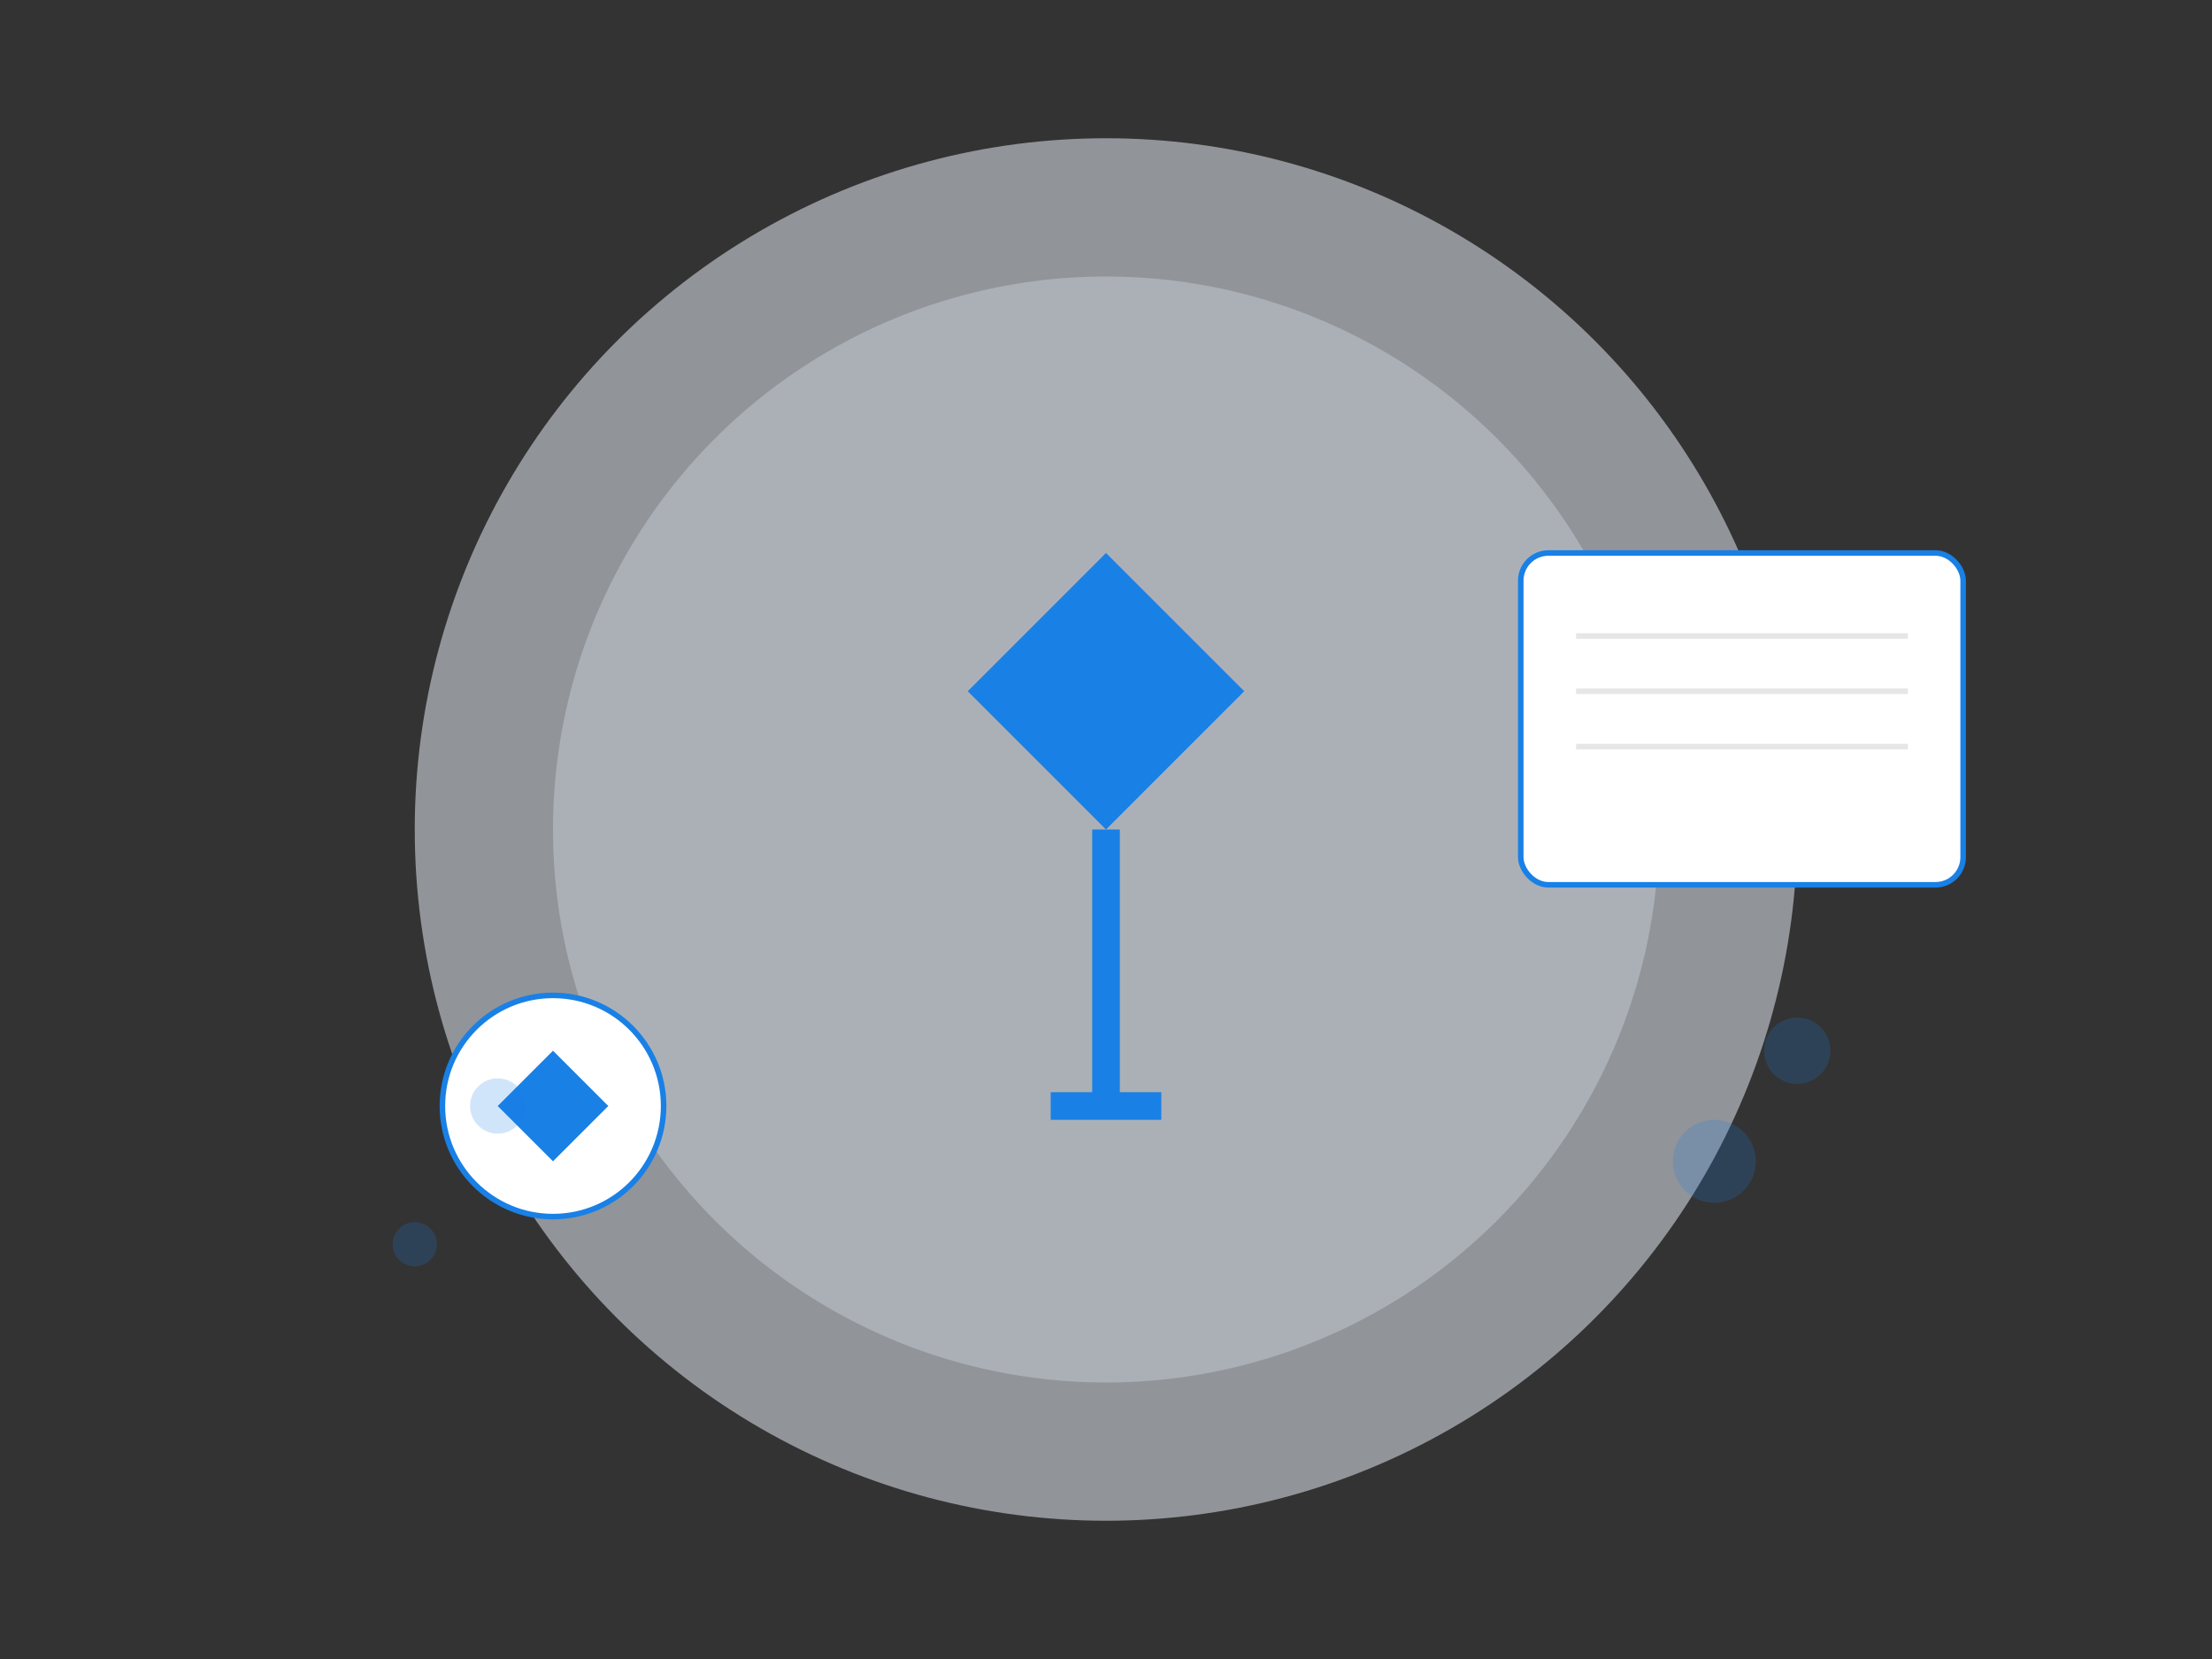 <svg width="800" height="600" viewBox="0 0 800 600" fill="none" xmlns="http://www.w3.org/2000/svg">
    <rect x="0" y="0" width="800" height="600" fill="#333333" stroke="none"/>
    <!-- Background Elements -->
    <circle cx="400" cy="300" r="250" fill="#F0F7FF" opacity="0.5"/>
    <circle cx="400" cy="300" r="200" fill="#E6F0FF" opacity="0.3"/>
    
    <!-- Airplane Icon -->
    <path d="M400 200L450 250L400 300L350 250L400 200Z" fill="#1980E6"/>
    <path d="M400 300L400 400" stroke="#1980E6" stroke-width="10"/>
    <path d="M380 400L420 400" stroke="#1980E6" stroke-width="10"/>
    
    <!-- Map Icon -->
    <rect x="550" y="200" width="160" height="120" rx="10" fill="white" stroke="#1980E6" stroke-width="2"/>
    <path d="M570 230L690 230" stroke="#E6E6E6" stroke-width="2"/>
    <path d="M570 250L690 250" stroke="#E6E6E6" stroke-width="2"/>
    <path d="M570 270L690 270" stroke="#E6E6E6" stroke-width="2"/>
    
    <!-- Compass Icon -->
    <circle cx="200" cy="400" r="40" fill="white" stroke="#1980E6" stroke-width="2"/>
    <path d="M200 380L220 400L200 420L180 400L200 380Z" fill="#1980E6"/>
    
    <!-- Decorative Elements -->
    <circle cx="180" cy="400" r="10" fill="#1980E6" opacity="0.2"/>
    <circle cx="620" cy="420" r="15" fill="#1980E6" opacity="0.2"/>
    <circle cx="150" cy="450" r="8" fill="#1980E6" opacity="0.2"/>
    <circle cx="650" cy="380" r="12" fill="#1980E6" opacity="0.2"/>
</svg>
